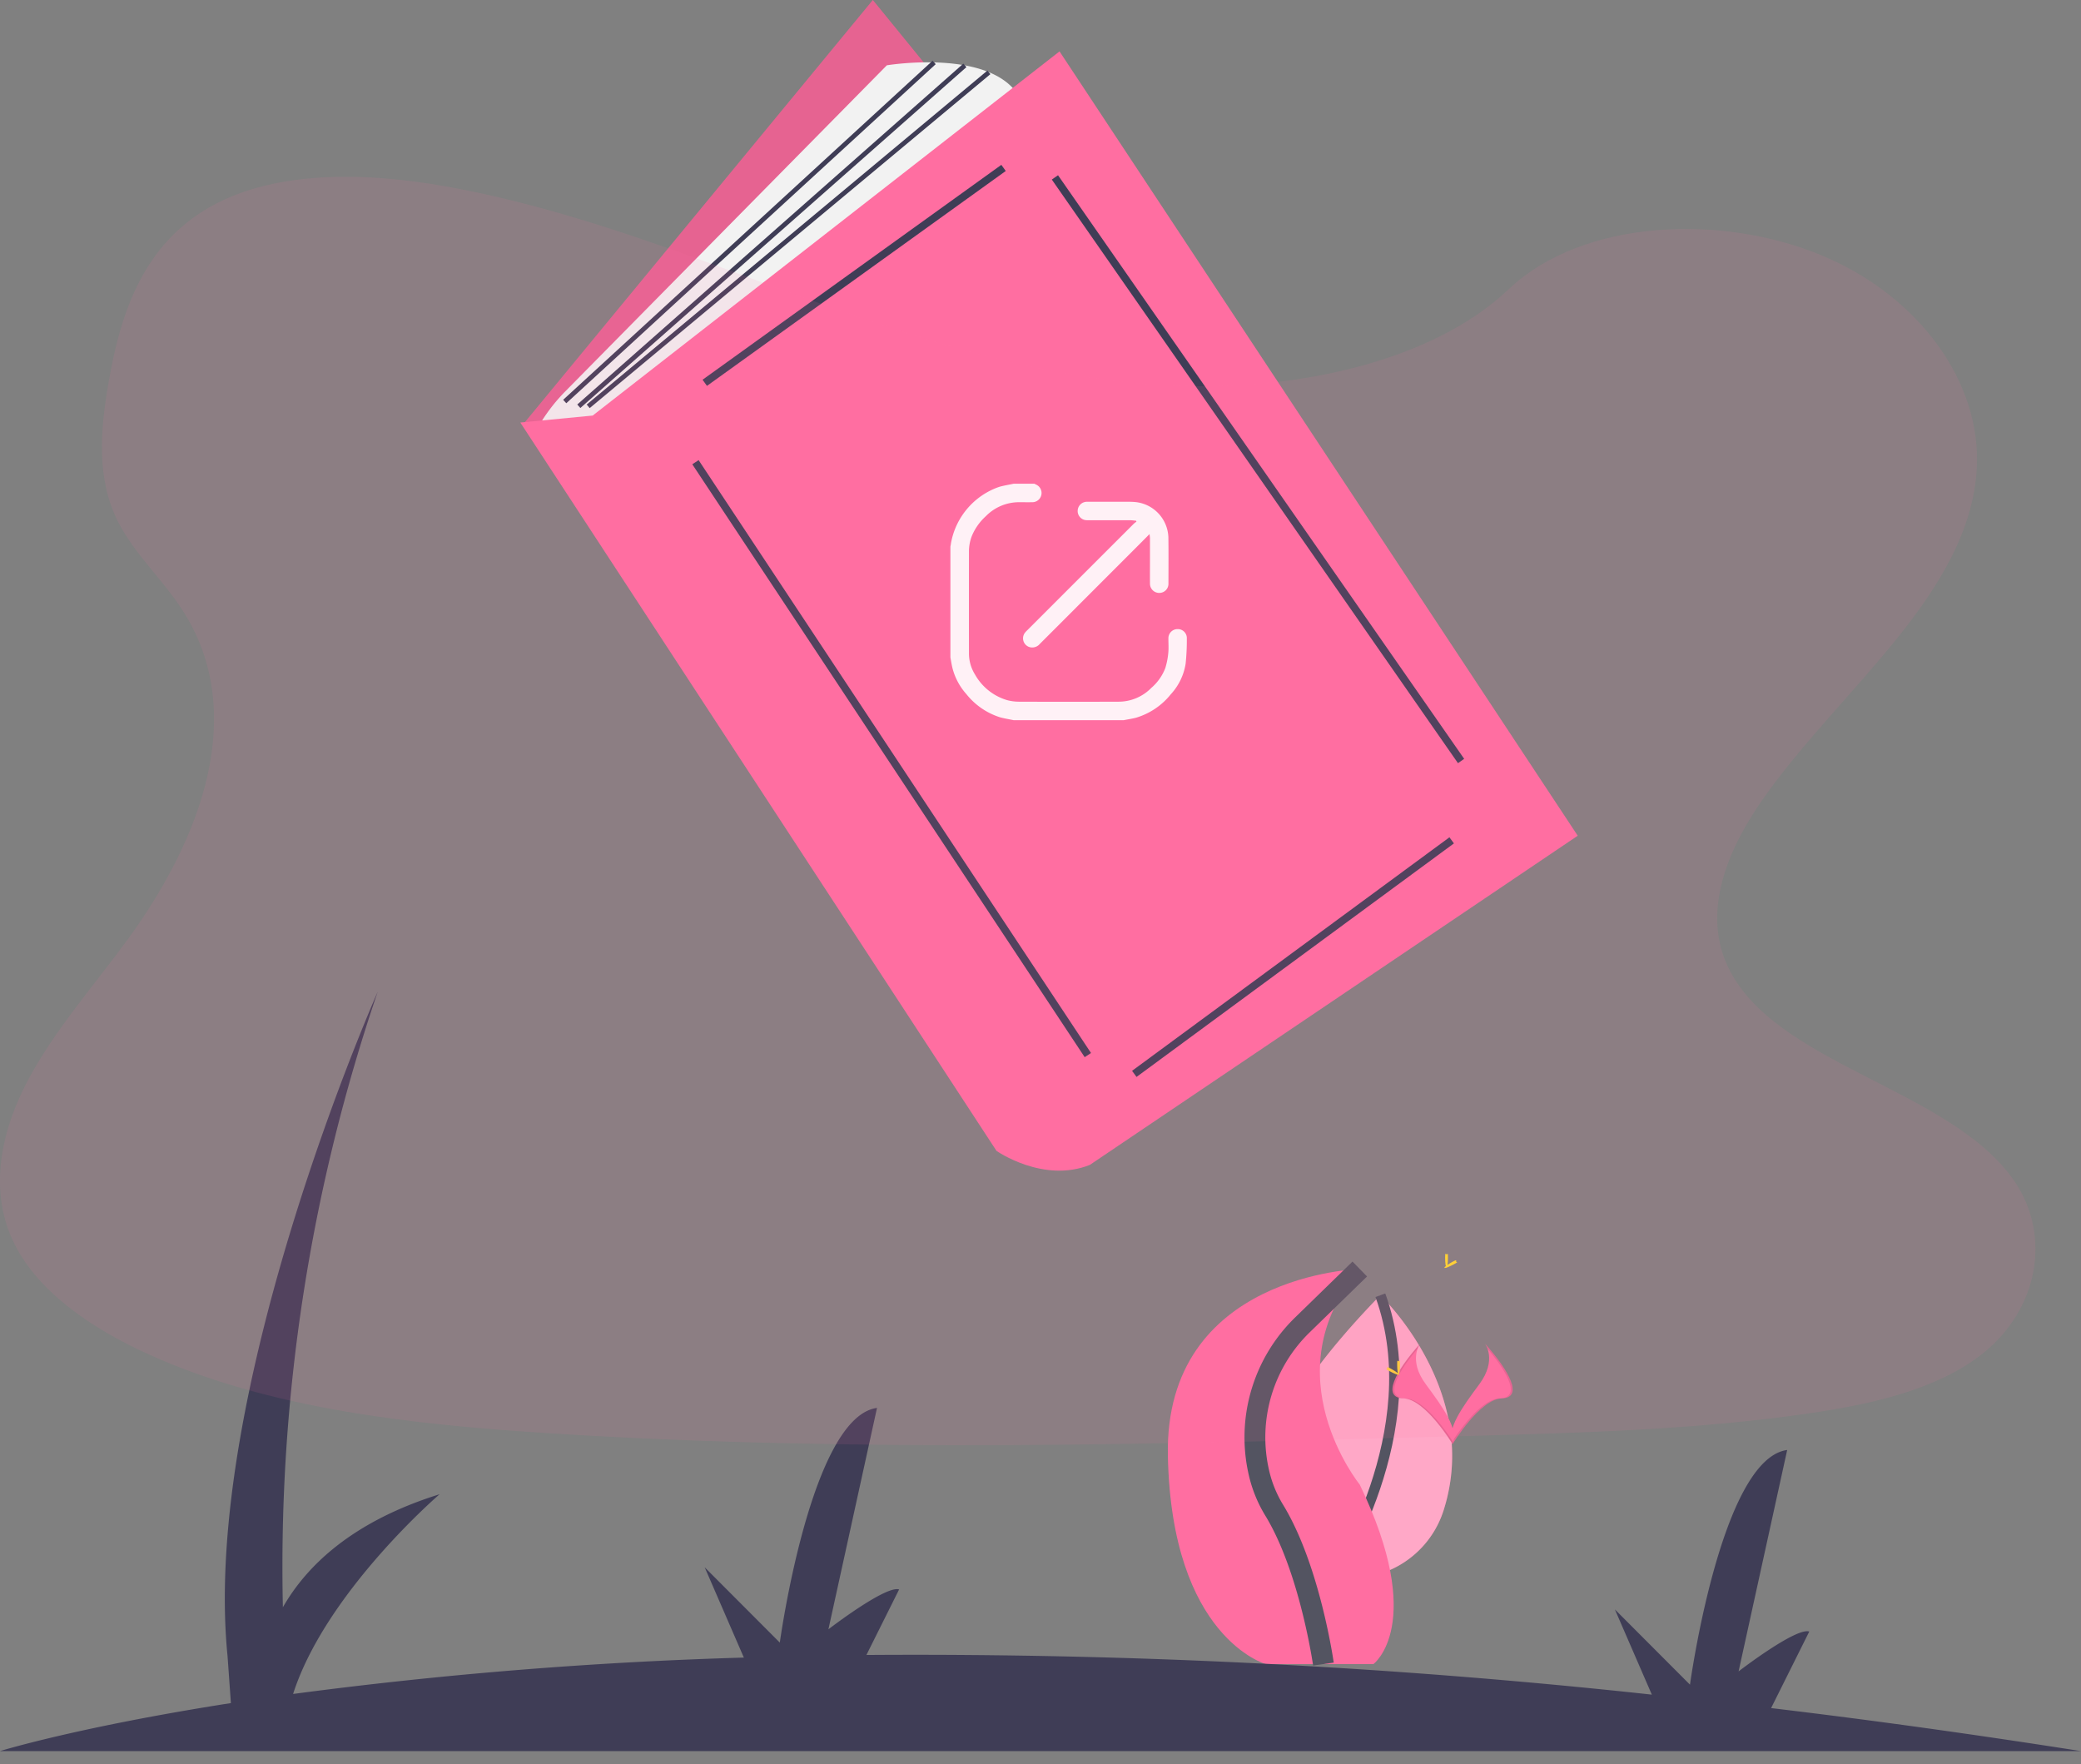 <svg xmlns="http://www.w3.org/2000/svg" width="199.803" height="169.354" viewBox="0 0 199.803 169.354">
  <rect x="0" y="0" width="199.803" height="169.354" fill="#808080" stroke="none"/>
  <g id="Group_119" data-name="Group 119" transform="translate(-65.256 -132.476)">
    <g id="Group_112" data-name="Group 112" transform="translate(177.382 254.307)">
      <path id="Path_569" data-name="Path 569" d="M306.664,138.694s-17.6-3.936,4.795-26.964c0,0,9.655,9.151,6.113,20.526a9.351,9.351,0,0,1-10.648,6.493Z" transform="translate(-291.053 -109.215)" fill="#ff6ea1"/>
      <path id="Path_570" data-name="Path 570" d="M307.071,138.694c-.386-.086-17.227-4.325,4.795-26.964,0,0,9.655,9.151,6.113,20.526a9.351,9.351,0,0,1-10.647,6.493Z" transform="translate(-291.461 -109.215)" fill="#fff" opacity="0.4"/>
      <path id="Path_571" data-name="Path 571" d="M357,138.835s9.3-14.007,4.564-27.095" transform="translate(-341.156 -109.224)" fill="none" stroke="#535461" stroke-miterlimit="10" stroke-width="1"/>
      <path id="Path_572" data-name="Path 572" d="M244.312,128.664s5.144-3.828-1.316-17.227c0,0-8.614-10.647,0-20.7,0,0-18.783.479-18.424,17.945s9.391,19.979,9.391,19.979Z" transform="translate(-224.567 -90.736)" fill="#ff6ea1"/>
      <path id="Path_573" data-name="Path 573" d="M300.968,128.638s-1.3-9.212-4.765-14.835a12.06,12.06,0,0,1-1.458-3.678,15.057,15.057,0,0,1,4.24-14.083l5.473-5.332" transform="translate(-286.028 -90.71)" fill="none" stroke="#535461" stroke-miterlimit="10" stroke-width="2"/>
      <path id="Path_574" data-name="Path 574" d="M455.236,150.69s1.182,1.546-.546,3.879-3.151,4.307-2.576,5.757c0,0,2.606-4.333,4.727-4.394S457.569,153.3,455.236,150.69Z" transform="translate(-424.778 -143.514)" fill="#ff6ea1"/>
      <path id="Path_575" data-name="Path 575" d="M455.716,150.69a1.913,1.913,0,0,1,.239.485c2.07,2.431,3.172,4.7,1.183,4.758-1.853.053-4.076,3.367-4.608,4.2a1.8,1.8,0,0,0,.063.19s2.606-4.333,4.727-4.394S458.049,153.3,455.716,150.69Z" transform="translate(-425.258 -143.514)" opacity="0.1"/>
      <path id="Path_578" data-name="Path 578" d="M407.484,150.69s-1.182,1.546.546,3.879,3.151,4.307,2.576,5.757c0,0-2.606-4.333-4.727-4.394S405.148,153.3,407.484,150.69Z" transform="translate(-383.266 -143.514)" fill="#ff6ea1"/>
      <path id="Path_579" data-name="Path 579" d="M407.471,150.69a1.915,1.915,0,0,0-.239.485c-2.07,2.431-3.172,4.7-1.183,4.758,1.853.053,4.076,3.367,4.608,4.2a1.8,1.8,0,0,1-.063.19s-2.609-4.334-4.73-4.393S405.136,153.3,407.471,150.69Z" transform="translate(-383.253 -143.514)" opacity="0.1"/>
      <path id="Path_580" data-name="Path 580" d="M408.62,164.589c0,.544.061.985.136.985s.136-.441.136-.985-.077-.288-.152-.288S408.62,164.046,408.62,164.589Z" transform="translate(-386.601 -155.444)" fill="#ffd037"/>
      <path id="Path_581" data-name="Path 581" d="M400.183,169.839c.479.261.894.418.93.352s-.322-.33-.8-.591-.29-.071-.325,0S399.705,169.578,400.183,169.839Z" transform="translate(-378.917 -160.044)" fill="#ffd037"/>
    </g>
    <g id="Group_118" data-name="Group 118" transform="translate(65.256 131.476)">
      <g id="undraw_Books_l33t" transform="translate(0 0)">
        <path id="Path_466" data-name="Path 466" d="M82,165.014V316.4H281.8V165.014ZM281.363,315.789H82.441V165.621H281.362Z" transform="translate(-82 -146.042)" fill="none"/>
        <path id="Path_467" data-name="Path 467" d="M578.313,633.133q-15.474-2.428-29.755-4.13l3.666-7.349c-1.273-.425-6.787,3.826-6.787,3.826l4.666-21.256c-6.363.85-9.333,22.531-9.333,22.531l-7.212-7.227,3.55,8.182a656.059,656.059,0,0,0-75.41-3.806l3.138-6.29c-1.273-.425-6.787,3.826-6.787,3.826l4.666-21.256c-6.363.85-9.333,22.531-9.333,22.531l-7.212-7.227,3.76,8.666a422.4,422.4,0,0,0-43.279,3.493c3.131-9.776,14.066-19.174,14.066-19.174-8.408,2.621-12.782,6.892-15.046,10.851a171.046,171.046,0,0,1,9.108-59.1s-16.968,38.261-14.423,63.768l.323,4.531c-14.762,2.308-22.17,4.609-22.17,4.609Z" transform="translate(-378.51 -464.018)" fill="#3f3d56"/>
        <g id="Group_121" data-name="Group 121" transform="translate(49.963 1)">
          <g id="Group_117" data-name="Group 117">
            <g id="Group_116" data-name="Group 116">
              <path id="Path_468" data-name="Path 468" d="M387.127,85.873,353.51,126.662l49.754,58.718,33.169-39Z" transform="translate(-353.286 -85.873)" fill="#ff6ea1"/>
              <path id="Path_469" data-name="Path 469" d="M387.127,85.873,353.51,126.662l49.754,58.718,33.169-39Z" transform="translate(-353.286 -85.873)" opacity="0.1"/>
              <path id="Path_470" data-name="Path 470" d="M439.739,304.966h0a16.9,16.9,0,0,1,2.741-3.66L473.356,270s10.758-1.793,13,3.586l-39.444,32.272Z" transform="translate(-438.17 -263.73)" fill="#f2f2f2"/>
              <path id="Path_471" data-name="Path 471" d="M434.8,302.026l45.719,69.924s4.482,3.138,8.965,1.345l46.84-31.6-49.753-75.3-44.823,34.962Z" transform="translate(-434.805 -261.461)" fill="#ff6ea1"/>
            </g>
            <rect id="Rectangle_328" data-name="Rectangle 328" width="35.328" height="0.726" transform="matrix(0.812, -0.584, 0.584, 0.812, 17.492, 36.457)" fill="#3f3d56"/>
            <rect id="Rectangle_329" data-name="Rectangle 329" width="0.726" height="68.25" transform="matrix(0.834, -0.552, 0.552, 0.834, 16.507, 44.574)" fill="#3f3d56"/>
            <rect id="Rectangle_330" data-name="Rectangle 330" width="37.832" height="0.727" transform="translate(58.729 102.805) rotate(-36.344)" fill="#3f3d56"/>
            <rect id="Rectangle_331" data-name="Rectangle 331" width="0.726" height="68.263" transform="translate(51.025 17.239) rotate(-34.838)" fill="#3f3d56"/>
            <rect id="Rectangle_332" data-name="Rectangle 332" width="48.142" height="0.448" transform="translate(4.107 38.383) rotate(-42.545)" fill="#3f3d56"/>
            <rect id="Rectangle_333" data-name="Rectangle 333" width="49.447" height="0.448" transform="translate(5.462 38.834) rotate(-41.439)" fill="#3f3d56"/>
            <rect id="Rectangle_334" data-name="Rectangle 334" width="50.096" height="0.448" transform="matrix(0.768, -0.64, 0.64, 0.768, 6.367, 38.838)" fill="#3f3d56"/>
          </g>
        </g>
      </g>
      <g id="Group_95" data-name="Group 95" transform="translate(91.252 47.442)">
        <path id="Path_472" data-name="Path 472" d="M57.57,34.75c.051.026.1.055.153.079a.884.884,0,0,1-.341,1.693c-.421.008-.842,0-1.263,0A4.46,4.46,0,0,0,52.9,37.868a5.308,5.308,0,0,0-1.335,1.879,4.119,4.119,0,0,0-.285,1.47q-.005,4.887,0,9.775a3.821,3.821,0,0,0,.577,2.065,5.232,5.232,0,0,0,3.066,2.462,4.513,4.513,0,0,0,1.136.155q4.788.018,9.575,0a4.4,4.4,0,0,0,3.16-1.329,4.751,4.751,0,0,0,1.339-1.9A7.233,7.233,0,0,0,70.418,51c.047-.453.009-.915.012-1.373a.877.877,0,0,1,.894-.922.864.864,0,0,1,.875.916,21.608,21.608,0,0,1-.115,2.407,5.605,5.605,0,0,1-1.42,2.929,6.74,6.74,0,0,1-3.324,2.25c-.4.106-.807.164-1.211.244H55.575c-.46-.1-.928-.166-1.377-.3a6.739,6.739,0,0,1-3.166-2.205A5.963,5.963,0,0,1,49.7,52.458c-.085-.341-.137-.69-.2-1.035V40.781c.019-.107.043-.214.055-.322a7.033,7.033,0,0,1,4.6-5.4c.464-.136.946-.209,1.419-.311Z" transform="translate(-49.5 -34.75)" fill="#fff"/>
        <path id="Path_473" data-name="Path 473" d="M179.628,67.151c-.551.554-1.05,1.057-1.551,1.558q-4.49,4.491-8.98,8.983a.947.947,0,0,1-.889.333.879.879,0,0,1-.544-1.4,2.159,2.159,0,0,1,.21-.227q5.125-5.126,10.252-10.25a2.388,2.388,0,0,1,.245-.19l-.035-.088c-.19-.017-.381-.047-.571-.047-1.337,0-2.675,0-4.012,0a1.525,1.525,0,0,1-.352-.027.886.886,0,0,1,.232-1.746q2.039-.006,4.079,0a6.06,6.06,0,0,1,.641.036,3.525,3.525,0,0,1,3.083,3.359c.022,1.485.009,2.97.007,4.455a.874.874,0,0,1-.872.9.884.884,0,0,1-.9-.9c-.008-.805,0-1.611,0-2.416,0-.65,0-1.3,0-1.951C179.665,67.428,179.645,67.32,179.628,67.151Z" transform="translate(-160.509 -62.319)" fill="#fff"/>
      </g>
      <g id="Group_113" data-name="Group 113" transform="translate(0 17.972)">
        <path id="Path_315" data-name="Path 315" d="M215.435,89.515c-12.529-.405-24.463-4.17-35.858-8.29S156.9,72.54,144.667,70.357c-7.865-1.4-16.861-1.6-23.2,2.323-6.1,3.785-8.071,10.3-9.13,16.351-.8,4.552-1.266,9.342.92,13.6,1.516,2.959,4.209,5.446,6.069,8.29,6.479,9.862,1.9,22.023-5.12,31.652-3.291,4.518-7.114,8.831-9.654,13.635s-3.717,10.317-1.494,15.223c2.2,4.866,7.457,8.513,13.145,11.082,11.555,5.217,25.166,6.71,38.448,7.555,29.392,1.872,58.939,1.061,88.409.251,10.907-.3,21.86-.606,32.588-2.175,5.959-.872,12.109-2.255,16.435-5.6,5.49-4.241,6.851-11.422,3.173-16.739-6.173-8.919-23.23-11.134-27.551-20.707-2.373-5.268.066-11.136,3.516-16.023,7.4-10.481,19.81-19.678,20.464-31.659.449-8.231-5.517-16.47-14.74-20.365-9.666-4.1-23.074-3.577-30.2,3.179C239.4,87.2,226.5,89.871,215.435,89.515Z" transform="translate(-101.886 -69.438)" fill="#ff6ea1" opacity="0.1"/>
        <path id="Path_576" data-name="Path 576" d="M495.513,164.589c0,.544-.061.985-.136.985s-.136-.441-.136-.985.077-.288.152-.288S495.513,164.046,495.513,164.589Z" transform="translate(-356.491 -60.847)" fill="#ffd037"/>
        <path id="Path_577" data-name="Path 577" d="M496.961,169.839c-.479.261-.894.418-.93.352s.322-.33.8-.591.29-.071.325,0S497.439,169.578,496.961,169.839Z" transform="translate(-357.348 -65.447)" fill="#ffd037"/>
      </g>
    </g>
  </g>
</svg>
